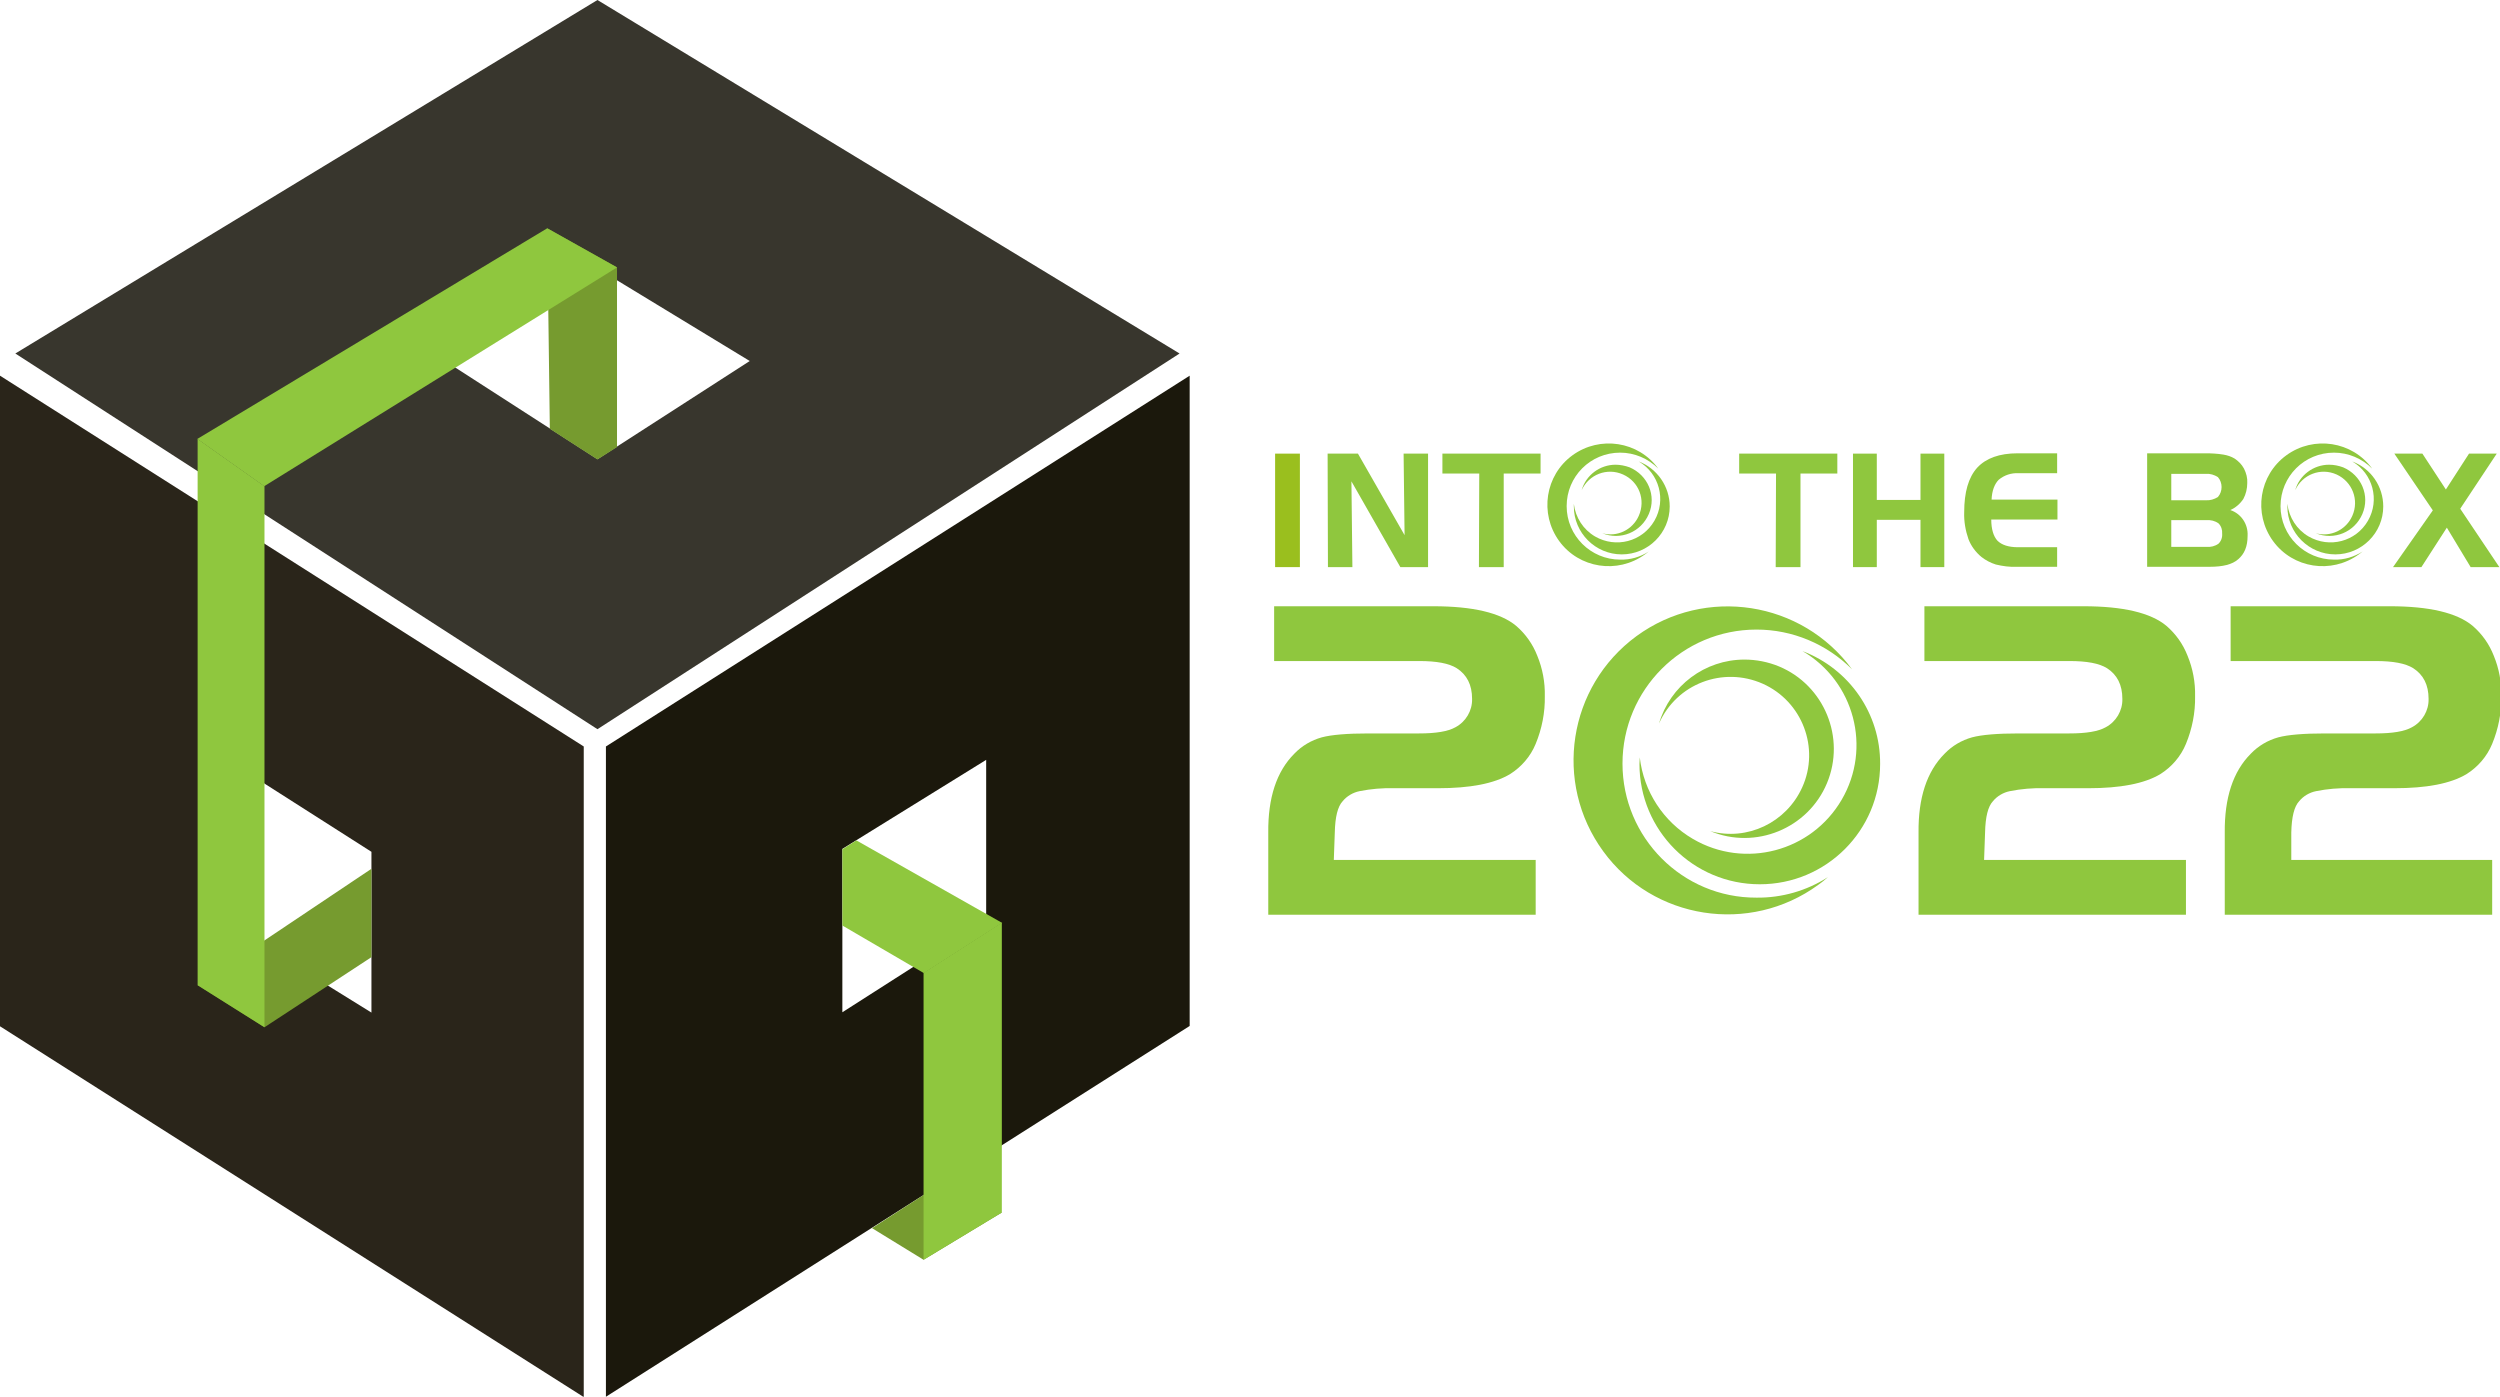 <?xml version="1.0" encoding="utf-8"?>
<!-- Generator: Adobe Illustrator 26.5.0, SVG Export Plug-In . SVG Version: 6.00 Build 0)  -->
<svg version="1.1" id="Group_7731" xmlns="http://www.w3.org/2000/svg" xmlns:xlink="http://www.w3.org/1999/xlink" x="0px" y="0px"
	 viewBox="0 0 766.6 428.3" style="enable-background:new 0 0 766.6 428.3;" xml:space="preserve">
<style type="text/css">
	.st0{fill:#9ABF1E;}
	.st1{fill:#8FC73E;}
	.st2{fill:none;}
	.st3{fill:#38362D;}
	.st4{fill:#1B180C;}
	.st5{fill:#2A251A;}
	.st6{fill:#769B2F;}
	.st7{display:none;}
	.st8{display:inline;fill:#8FC73E;}
</style>
<rect id="Rectangle_703" x="391" y="139.1" class="st0" width="7.6" height="34.8"/>
<path id="Path_737" class="st1" d="M407.1,139.1h9.3l14.3,25l-0.3-25h7.5v34.8h-8.5l-15-26.3l0.3,26.3h-7.5L407.1,139.1z"/>
<path id="Path_738" class="st1" d="M453.6,145.2h-11.3v-6.1h30.1v6.1h-11.3v28.7h-7.6L453.6,145.2z"/>
<path id="Path_739" class="st1" d="M544.6,145.2h-11.3v-6.1h30.1v6.1h-11.3v28.7h-7.6L544.6,145.2L544.6,145.2z"/>
<path id="Path_740" class="st1" d="M575.5,139.1v14.2h13.4v-14.2h7.3v34.8h-7.3v-14.5h-13.4v14.5h-7.3v-34.8H575.5z"/>
<rect y="0" class="st2" width="766.6" height="428.3"/>
<path id="Path_741" class="st1" d="M618.9,145.1c-2.2-0.1-4.3,0.6-6,2c-1.3,1.3-2.1,3.4-2.2,6.1h20.2v6.1h-20.3c0,3,0.7,5.2,1.9,6.5
	c1.3,1.3,3.4,2,6.3,2h12v6h-12.4c-2.2,0.1-4.3-0.2-6.4-0.7c-1.6-0.5-3.1-1.3-4.4-2.3c-1.8-1.5-3.2-3.4-4-5.5
	c-0.9-2.6-1.4-5.4-1.3-8.2c0-6.2,1.3-10.7,4-13.7c2.7-2.9,6.8-4.4,12.4-4.4h12.1v6.1L618.9,145.1z"/>
<path id="Path_742" class="st1" d="M677.6,173.8h-19.2V139h17.9c1.8,0,3.7,0.1,5.5,0.4c1.2,0.2,2.4,0.6,3.4,1.2
	c1.2,0.8,2.2,1.8,2.9,3.1c0.7,1.4,1.1,2.9,1,4.4c0,1.7-0.4,3.4-1.2,4.9c-1,1.5-2.4,2.7-4,3.4c3.3,1.1,5.5,4.3,5.3,7.9
	c0,3.3-1,5.6-2.9,7.2C684.5,173.1,681.6,173.8,677.6,173.8 M665.8,145.3v8.1h10.6c1.3,0.1,2.6-0.3,3.7-1c1.5-1.7,1.5-4.4,0-6.1
	c-1.1-0.7-2.4-1.1-3.7-1H665.8z M676.6,167.7c1.3,0.1,2.6-0.2,3.7-1c0.8-0.8,1.2-1.9,1.1-3.1c0.1-1.1-0.3-2.3-1.1-3.1
	c-1.1-0.8-2.4-1.1-3.7-1h-10.8v8.2L676.6,167.7z"/>
<path id="Path_743" class="st1" d="M746,156.5l-11.8-17.4h8.6l7.2,11l7.1-11h8.5L754.4,156l12,17.9h-8.8l-7.3-12.1l-7.8,12.1h-8.7
	L746,156.5z"/>
<path id="Path_744" class="st3" d="M183.2,0L4.7,108.4l178.5,115.2l178.5-115.2L183.2,0z M136.5,110.7l46.7-28.4l46.7,28.4
	l-46.7,30.1L136.5,110.7z"/>
<path id="Path_745" class="st4" d="M185.8,228.9v199.4l179-113.7V115.2L185.8,228.9z M302.4,282.2l-44.1,28.2v-50.1l44.1-27.3V282.2
	z"/>
<path id="Path_746" class="st5" d="M0,115.2v199.5l179,113.7V228.9L0,115.2z M113.9,310.5l-44.2-27.4V233l44.2,28.2
	C113.9,261.2,113.9,310.5,113.9,310.5z"/>
<path id="Path_747" class="st6" d="M283.2,386.3l24-14.5l-15.9-10.6l-23.9,15.4L283.2,386.3z"/>
<path id="Path_748" class="st1" d="M283.2,386.3l24-14.5v-88.9l-24,15.4V386.3z"/>
<path id="Path_749" class="st1" d="M262.6,257.7l-4.3,2.7v23.4l25,14.6l24-15.4L262.6,257.7z"/>
<path id="Path_750" class="st6" d="M113.9,266.4l-53.3,35.7L81.1,315l32.8-21.5C113.9,293.5,113.9,266.4,113.9,266.4z"/>
<path id="Path_751" class="st6" d="M183.2,140.9l6-3.8V82l-21.4-12l0.8,61.5L183.2,140.9z"/>
<path id="Path_752" class="st1" d="M189.2,82l-21.4-12L60.5,134.6L81,149.1L189.2,82z"/>
<path id="Path_753" class="st1" d="M81.1,315l-20.5-12.9V134.6l20.5,14.5V315z"/>
<path id="Path_754" class="st1" d="M496.8,171.6c-9,0-16.4-7.3-16.4-16.4s7.3-16.4,16.4-16.4c4.4,0,8.6,1.8,11.7,4.9
	c-6.1-8.4-17.9-10.2-26.3-4.1c-8.4,6.1-10.2,17.9-4.1,26.3c6.1,8.4,17.9,10.2,26.3,4.1c0.4-0.3,0.8-0.6,1.2-0.9
	C503,170.8,499.9,171.7,496.8,171.6"/>
<path id="Path_755" class="st1" d="M502.5,141.5c6.3,3.7,8.5,11.8,4.8,18.2s-11.8,8.5-18.2,4.8c-3.6-2.1-6-5.8-6.5-10
	c0,0.3,0,0.5,0,0.8c0,8.1,6.6,14.7,14.7,14.7s14.7-6.6,14.7-14.7C512,149.2,508.2,143.7,502.5,141.5"/>
<path id="Path_756" class="st1" d="M495.4,142.5c-4.8,0-9.1,3.2-10.4,7.8c2.2-4.8,7.8-7,12.7-4.8s7,7.8,4.8,12.7
	c-1.9,4.3-6.7,6.6-11.2,5.3c5.6,2.3,11.9-0.3,14.3-5.9s-0.3-11.9-5.9-14.3C498.3,142.8,496.8,142.5,495.4,142.5"/>
<path id="Path_757" class="st1" d="M715.7,171.6c-9,0-16.4-7.3-16.4-16.4s7.3-16.4,16.4-16.4c4.4,0,8.6,1.8,11.7,4.9
	c-6.1-8.4-17.9-10.2-26.3-4.1c-8.4,6.1-10.2,17.9-4.1,26.3c6.1,8.4,17.9,10.2,26.3,4.1c0.4-0.3,0.8-0.6,1.2-0.9
	C721.8,170.8,718.8,171.7,715.7,171.6"/>
<path id="Path_758" class="st1" d="M721.3,141.5c6.3,3.7,8.5,11.8,4.8,18.2s-11.8,8.5-18.2,4.8c-3.6-2.1-6-5.8-6.5-10
	c0,0.3,0,0.5,0,0.8c0,8.1,6.6,14.7,14.7,14.7s14.7-6.6,14.7-14.7C730.8,149.2,727.1,143.7,721.3,141.5"/>
<path id="Path_759" class="st1" d="M714.2,142.5c-4.8,0-9.1,3.2-10.4,7.8c2.2-4.8,7.8-7,12.7-4.8c4.8,2.2,7,7.8,4.8,12.7
	c-1.9,4.3-6.7,6.6-11.2,5.3c5.6,2.3,11.9-0.3,14.3-5.9s-0.3-11.9-5.9-14.3C717.1,142.8,715.7,142.5,714.2,142.5"/>
<g>
	<path id="Path_760" class="st1" d="M409,263.7h61.9v16.8h-82v-25.2c-0.1-10.6,2.5-18.7,8-24.2c2.3-2.4,5.2-4.1,8.4-5
		c3-0.8,7.8-1.2,14.3-1.2h15.5c5.2,0,8.9-0.6,11.2-1.9c3.2-1.7,5.2-5.1,5.1-8.7c0-4.3-1.6-7.4-4.7-9.4c-2.4-1.5-6.2-2.2-11.5-2.2
		h-44.5v-16.8h48.8c12.1,0,20.6,2,25.4,6c2.9,2.5,5.1,5.6,6.5,9.2c1.6,3.9,2.4,8.1,2.3,12.4c0.1,5-0.9,10-2.8,14.6
		c-1.6,3.9-4.4,7.1-7.9,9.3c-4.9,2.9-12.2,4.3-22.1,4.3h-13.4c-3.6-0.1-7.1,0.2-10.6,0.9c-2,0.4-3.9,1.5-5.2,3.1
		c-1.5,1.6-2.3,4.8-2.4,9.6L409,263.7z"/>
	<path id="Path_761" class="st1" d="M608.4,263.7h61.9v16.8h-82v-25.2c-0.1-10.6,2.5-18.7,8-24.2c2.3-2.4,5.2-4.1,8.4-5
		c3-0.8,7.8-1.2,14.3-1.2h15.5c5.2,0,8.9-0.6,11.2-1.9c3.2-1.7,5.2-5.1,5.1-8.7c0-4.3-1.6-7.4-4.7-9.4c-2.4-1.5-6.2-2.2-11.5-2.2
		h-44.5v-16.8h48.8c12.1,0,20.6,2,25.4,6c2.9,2.5,5.1,5.6,6.5,9.2c1.6,3.9,2.4,8.1,2.3,12.4c0.1,5-0.9,10-2.8,14.6
		c-1.6,3.9-4.4,7.1-7.9,9.3c-4.9,2.9-12.2,4.3-22.1,4.3h-13.4c-3.6-0.1-7.1,0.2-10.6,0.9c-2,0.4-3.9,1.5-5.2,3.1
		c-1.5,1.6-2.3,4.8-2.4,9.6L608.4,263.7z"/>
	<path id="Path_762" class="st1" d="M702.3,263.7h61.9v16.8h-82v-25.2c-0.1-10.6,2.5-18.7,8-24.2c2.3-2.4,5.2-4.1,8.4-5
		c3-0.8,7.8-1.2,14.3-1.2h15.5c5.2,0,8.9-0.6,11.2-1.9c3.2-1.7,5.2-5.1,5.1-8.7c0-4.3-1.6-7.4-4.7-9.4c-2.4-1.5-6.2-2.2-11.5-2.2
		H684v-16.8h48.8c12.1,0,20.6,2,25.4,6c2.9,2.5,5.1,5.6,6.5,9.2c1.6,3.9,2.4,8.1,2.3,12.4c0.1,5-0.9,10-2.8,14.6
		c-1.6,3.9-4.4,7.1-7.9,9.3c-4.9,2.9-12.2,4.3-22.1,4.3h-13.4c-3.6-0.1-7.1,0.2-10.6,0.9c-2,0.4-3.9,1.5-5.2,3.1
		c-1.5,1.6-2.3,4.8-2.4,9.6v8.4H702.3z"/>
	<g id="Group_2092" transform="translate(482.521 185.953)">
		<path id="Path_763" class="st1" d="M56.1,89.3C33.4,89.4,15,70.9,15,48.2S33.4,7.1,56.1,7.1c11,0,21.5,4.4,29.3,12.2
			C70-1.7,40.4-6.3,19.3,9.1C-1.7,24.5-6.3,54,9.1,75.1C24.4,96.1,54,100.7,75,85.4c1-0.7,2-1.5,3-2.4
			C71.5,87.2,63.8,89.4,56.1,89.3"/>
		<path id="Path_764" class="st1" d="M70.2,13.7c15.9,9.3,21.3,29.7,12,45.6s-29.7,21.3-45.6,12c-9.1-5.3-15.1-14.6-16.3-25
			c0,0.7-0.1,1.3-0.1,2c0,20.4,16.5,36.9,36.9,36.9S94,68.7,94,48.3C94.1,32.9,84.6,19.2,70.2,13.7"/>
		<path id="Path_765" class="st1" d="M52.4,16.3c-12.1,0-22.8,8-26.2,19.6C31.6,23.7,45.8,18.3,58,23.7
			c12.1,5.4,17.6,19.7,12.1,31.8C65.2,66.3,53.3,72,41.9,68.9c13.9,5.8,30-0.8,35.8-14.7s-0.8-30-14.7-35.8
			C59.6,17,56,16.3,52.4,16.3"/>
	</g>
</g>
<g class="st7">
	<path class="st8" d="M584.6-99.4h-19.7v-92.9h19.7V-99.4z"/>
	<path class="st8" d="M662.8-137.6h-31.2c-7.1,0-12.4-0.4-15.8-1.1c-3.4-0.7-6.2-2-8.6-4c-6-4.9-9.1-11.9-9.1-20.9
		c0-10.5,4.6-18.6,13.7-24.2c5.7-3.4,14.4-5.2,26.2-5.2c8.4,0,15.2,0.7,20.3,2.2s9.5,3.9,13.3,7.4c4.6,4.4,8,10.2,10.3,17.4
		c2,6.6,3.1,13.3,3.1,20.1c0,10.3-2.1,19.7-6.4,28c-4.4,8.5-10.9,14-19.7,16.3c-4.8,1.3-12,2-21.4,2h-34.3v-16.5h28.4
		c12.4,0.2,20.5-1,24.2-3.6c2.2-1.6,3.9-3.9,5.2-7.1C662.1-129.7,662.7-133.3,662.8-137.6z M662.8-154c0-6.8-1.4-12.2-4-16.1
		c-1.7-2.6-4.1-4.5-7.2-5.5c-3.1-1-7.5-1.6-13.4-1.6c-6.8,0-11.3,0.8-13.6,2.3c-3.1,2-4.7,5.3-4.7,9.7c0,3.9,1.5,7,4.5,9.1
		c1.9,1.4,5.4,2.1,10.5,2.1H662.8z"/>
</g>
</svg>
